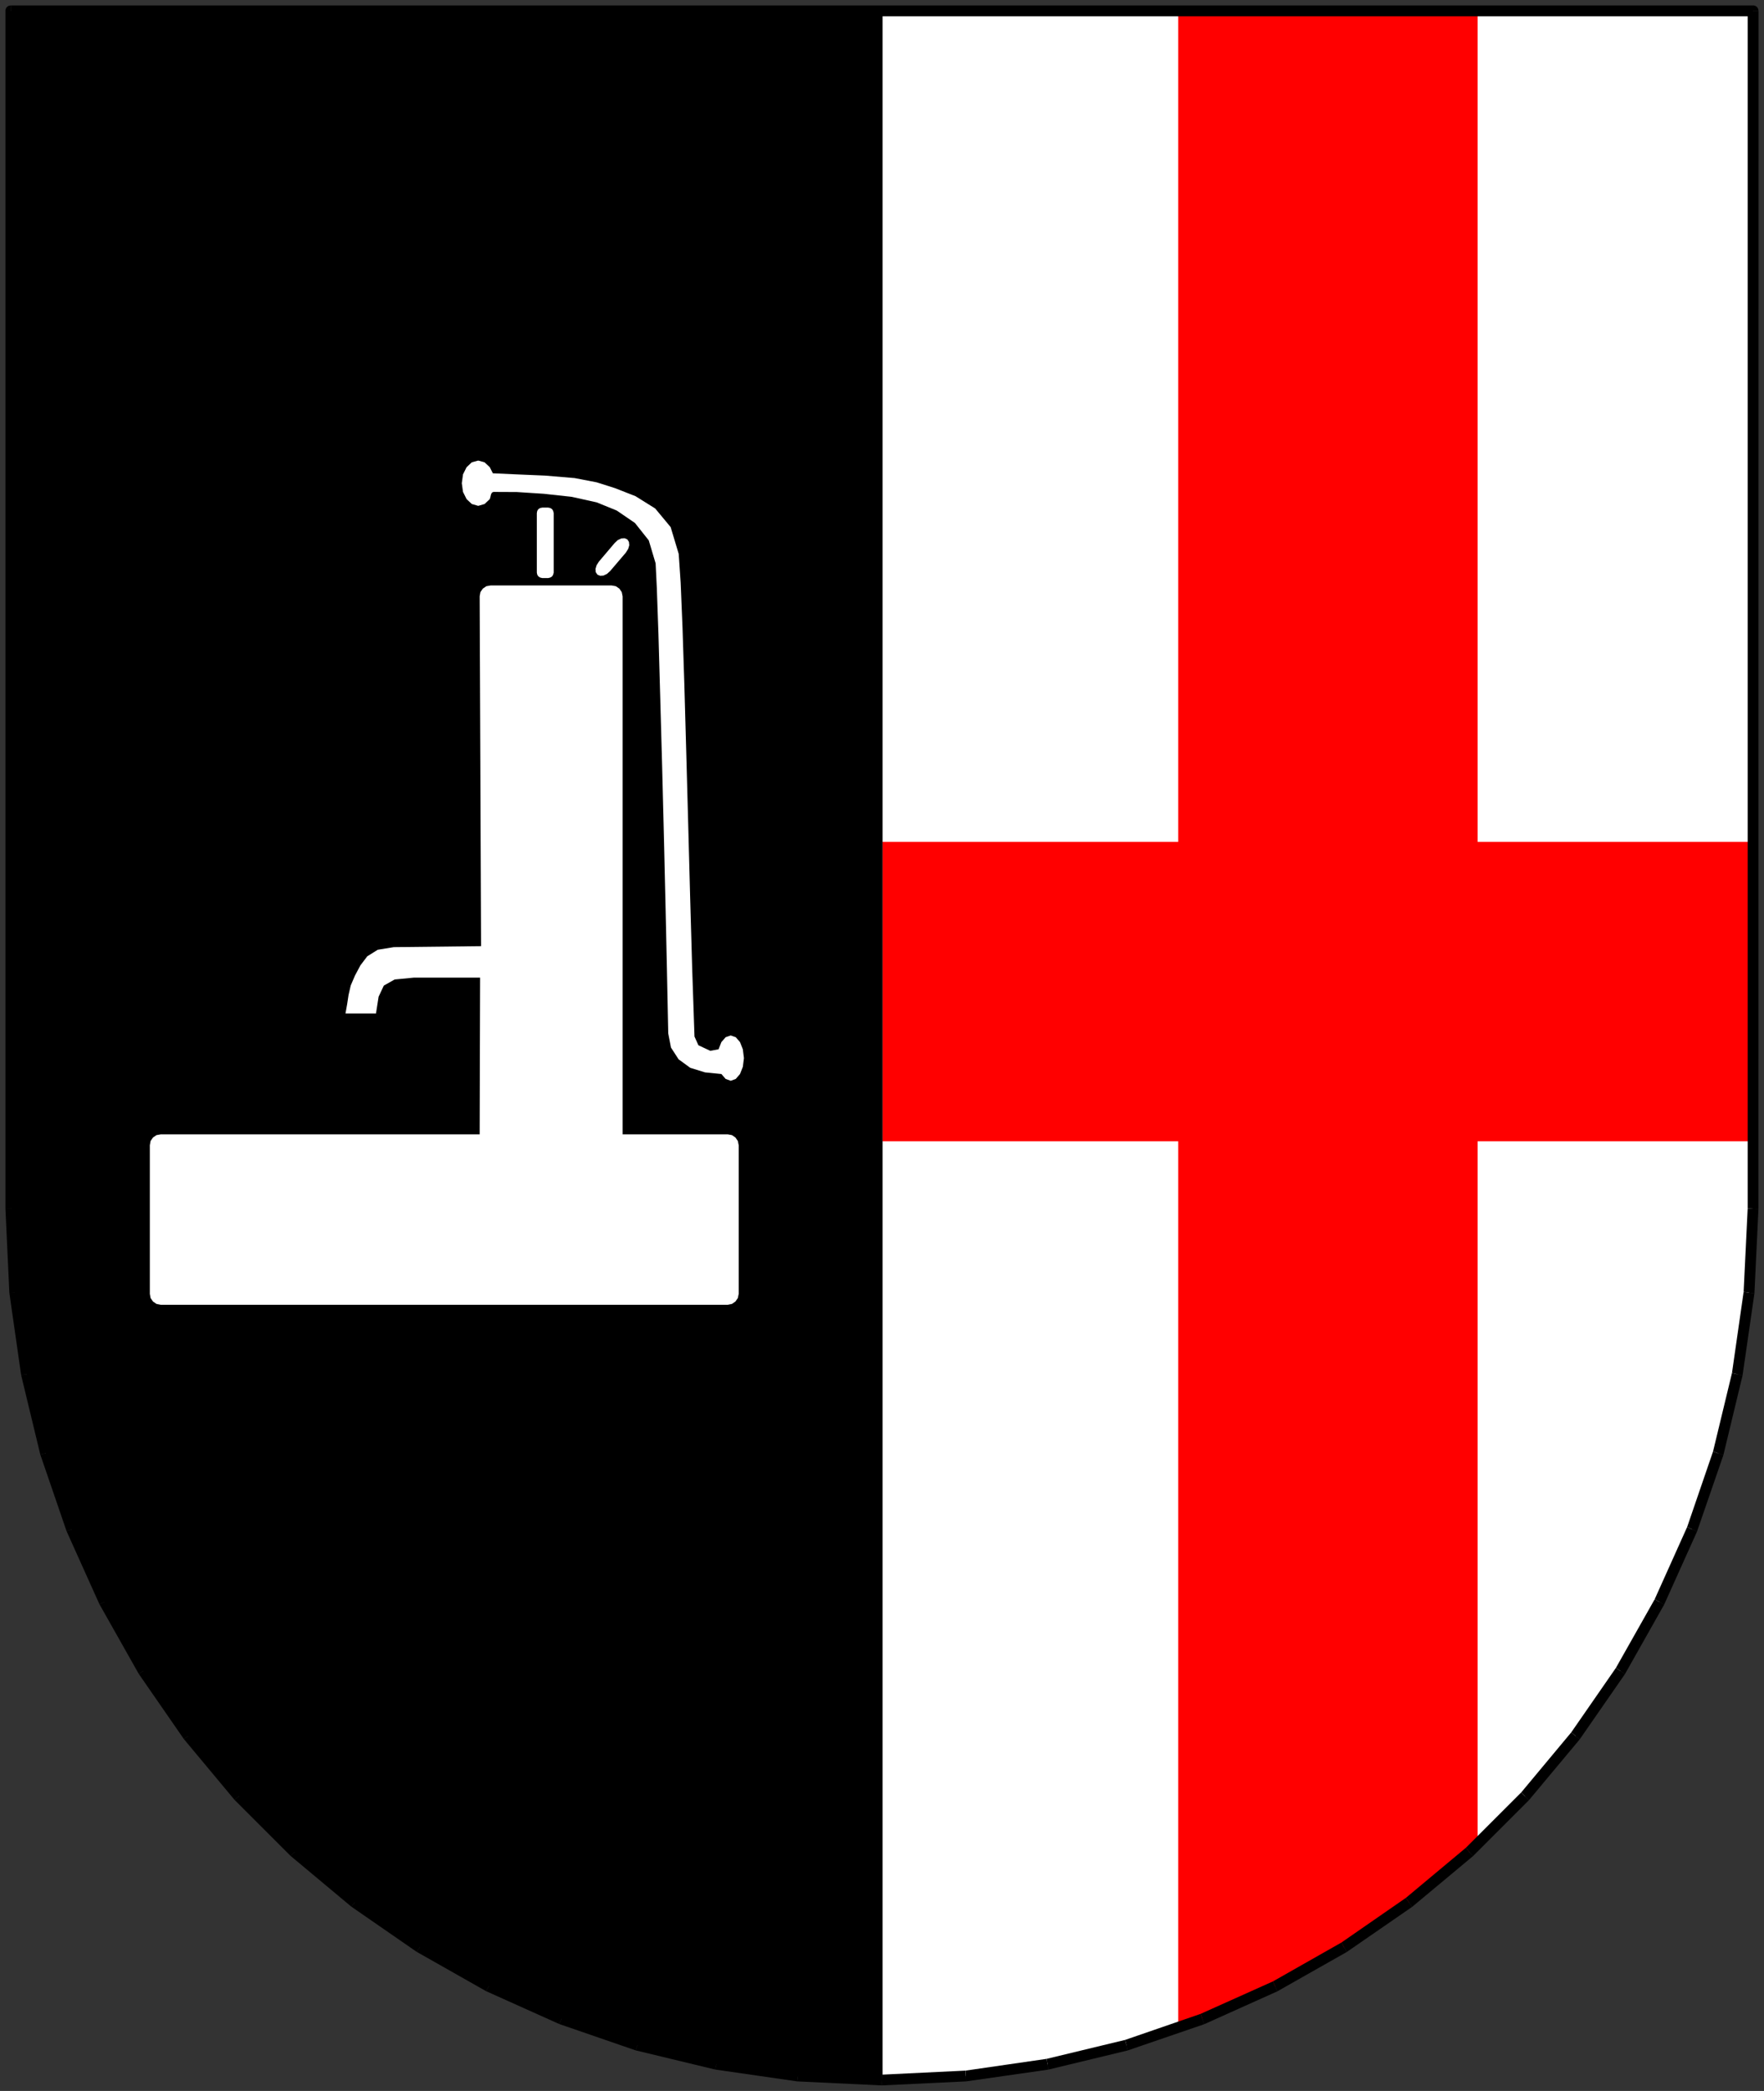 <?xml version="1.0" encoding="UTF-8"?>
<!DOCTYPE svg PUBLIC "-//W3C//DTD SVG 1.0//EN" "http://www.w3.org/TR/2001/REC-SVG-20010904/DTD/svg10.dtd">
<svg width="162mm" height="192mm" viewBox="0 0 16200 19200">
 <rect x="0" y="0" width="16200" height="19200" fill="#333333" stroke="none"/>
 <g style="stroke:none;fill:rgb(255,255,255)">
  <polygon points="8100,19100 7329,19063 6579,18955 5854,18780 5156,18540 4488,18240 3855,17881 3259,17469 2704,17006 2193,16495 1730,15940 1317,15344 959,14710 659,14043 419,13345 244,12619 136,11870 100,11100 100,100 16100,100 16100,11100 16063,11870 15955,12619 15780,13345 15540,14043 15240,14710 14882,15344 14469,15940 14006,16495 13495,17006 12940,17469 12344,17881 11711,18240 11043,18540 10345,18780 9620,18955 8870,19063 8100,19100"/>
 </g>
 <g style="stroke:none;fill:rgb(255,0,0)">
  <polygon points="8105,10480 8105,7730 10820,7730 10820,100 13570,100 13570,7730 16105,7730 16105,10480 13570,10480 13570,16931 13495,17006 12940,17469 12344,17881 11711,18240 11043,18540 10820,18616 10820,10480 8105,10480"/>
 </g>
 <g style="stroke:none;fill:rgb(0,0,0)">
  <polygon points="8105,19099 8100,19100 7329,19063 6579,18955 5854,18780 5156,18540 4488,18240 3855,17881 3259,17469 2704,17006 2193,16495 1730,15940 1317,15344 959,14710 659,14043 419,13345 244,12619 136,11870 105,11206 105,100 8105,100 8105,19099"/>
 </g>
 <g style="stroke:rgb(0,0,0);fill:none">
  <polyline points="8105,19099 8100,19100 7329,19063 6579,18955 5854,18780 5156,18540 4488,18240 3855,17881 3259,17469 2704,17006 2193,16495 1730,15940 1317,15344 959,14710 659,14043 419,13345 244,12619 136,11870 105,11206 105,100 8105,100 8105,19099" style="fill:none"/>
 </g>
 <g style="stroke:none;fill:rgb(0,0,0)">
  <polygon points="8100,19100 8097,19149 7321,19112 7329,19063 7336,19013 8102,19050 8100,19100"/>
  <polygon points="7329,19063 7321,19112 6567,19003 6579,18955 6590,18906 7336,19013 7329,19063"/>
  <polygon points="6579,18955 6567,19003 5837,18827 5854,18780 5870,18732 6590,18906 6579,18955"/>
  <polygon points="5854,18780 5837,18827 5135,18585 5156,18540 5176,18494 5870,18732 5854,18780"/>
  <polygon points="5156,18540 5135,18585 4463,18283 4488,18240 4512,18196 5176,18494 5156,18540"/>
  <polygon points="4488,18240 4463,18283 3826,17922 3855,17881 3883,17839 4512,18196 4488,18240"/>
  <polygon points="3855,17881 3826,17922 3226,17507 3259,17469 3291,17430 3883,17839 3855,17881"/>
  <polygon points="3259,17469 3226,17507 2668,17041 2704,17006 2739,16970 3291,17430 3259,17469"/>
  <polygon points="2704,17006 2668,17041 2154,16527 2193,16495 2231,16462 2739,16970 2704,17006"/>
  <polygon points="2193,16495 2154,16527 1688,15968 1730,15940 1771,15911 2231,16462 2193,16495"/>
  <polygon points="1730,15940 1688,15968 1273,15368 1317,15344 1360,15319 1771,15911 1730,15940"/>
  <polygon points="1317,15344 1273,15368 913,14730 959,14710 1004,14689 1360,15319 1317,15344"/>
  <polygon points="959,14710 913,14730 611,14059 659,14043 706,14026 1004,14689 959,14710"/>
  <polygon points="659,14043 611,14059 370,13356 419,13345 467,13333 706,14026 659,14043"/>
  <polygon points="419,13345 370,13356 194,12626 244,12619 293,12611 467,13333 419,13345"/>
  <polygon points="244,12619 194,12626 86,11872 136,11870 185,11867 293,12611 244,12619"/>
  <polygon points="136,11870 86,11872 50,11100 100,11100 150,11100 185,11867 136,11870"/>
  <polygon points="50,11100 50,100 50,100 50,92 52,84 55,77 59,70 64,64 70,59 77,55 84,52 100,50 100,100 150,100 150,11100 100,11100 50,11100"/>
  <polygon points="100,50 16100,50 16100,50 16107,50 16115,52 16122,55 16129,59 16135,64 16140,70 16144,77 16147,84 16150,100 16100,100 16100,150 100,150 100,100 100,50"/>
  <polygon points="16100,100 16150,100 16149,11102 16100,11100 16050,11097 16050,100 16100,100"/>
  <polygon points="16100,11100 16149,11102 16112,11877 16063,11870 16013,11862 16050,11097 16100,11100"/>
  <polygon points="16063,11870 16112,11877 16003,12630 15955,12619 15906,12607 16013,11862 16063,11870"/>
  <polygon points="15955,12619 16003,12630 15827,13361 15780,13345 15732,13328 15906,12607 15955,12619"/>
  <polygon points="15780,13345 15827,13361 15585,14063 15540,14043 15494,14022 15732,13328 15780,13345"/>
  <polygon points="15540,14043 15585,14063 15283,14734 15240,14710 15196,14685 15494,14022 15540,14043"/>
  <polygon points="15240,14710 15283,14734 14923,15372 14882,15344 14840,15315 15196,14685 15240,14710"/>
  <polygon points="14882,15344 14923,15372 14507,15972 14469,15940 14430,15907 14840,15315 14882,15344"/>
  <polygon points="14469,15940 14507,15972 14041,16530 14006,16495 13970,16459 14430,15907 14469,15940"/>
  <polygon points="14006,16495 14041,16530 13527,17044 13495,17006 13462,16967 13970,16459 14006,16495"/>
  <polygon points="13495,17006 13527,17044 12968,17510 12940,17469 12911,17427 13462,16967 13495,17006"/>
  <polygon points="12940,17469 12968,17510 12368,17924 12344,17881 12319,17837 12911,17427 12940,17469"/>
  <polygon points="12344,17881 12368,17924 11731,18285 11711,18240 11690,18194 12319,17837 12344,17881"/>
  <polygon points="11711,18240 11731,18285 11059,18587 11043,18540 11026,18492 11690,18194 11711,18240"/>
  <polygon points="11043,18540 11059,18587 10356,18828 10345,18780 10333,18731 11026,18492 11043,18540"/>
  <polygon points="10345,18780 10356,18828 9627,19004 9620,18955 9612,18905 10333,18731 10345,18780"/>
  <polygon points="9620,18955 9627,19004 8872,19112 8870,19063 8867,19013 9612,18905 9620,18955"/>
  <polygon points="8870,19063 8872,19112 8097,19149 8100,19100 8102,19050 8867,19013 8870,19063"/>
 </g>
 <g style="stroke:none;fill:rgb(255,255,255)">
  <polygon points="5007,5308 4980,5308 4960,5303 4944,5293 4934,5277 4930,5258 4930,4711 4934,4691 4944,4675 4960,4665 4980,4661 5035,4661 5054,4665 5070,4675 5080,4691 5085,4711 5085,5258 5080,5277 5070,5293 5054,5303 5035,5308 5007,5308"/>
  <polygon points="5487,5277 5487,5277 5471,5254 5469,5223 5479,5190 5500,5157 5645,4986 5674,4959 5706,4944 5736,4942 5761,4953 5762,4954 5776,4976 5779,5007 5769,5040 5748,5074 5603,5244 5574,5270 5542,5285 5512,5287 5487,5277 5487,5277"/>
  <polygon points="6684,11981 1476,11981 1437,11973 1405,11951 1383,11919 1376,11881 1376,10516 1383,10477 1405,10445 1437,10423 1476,10416 4405,10416 4409,8977 3800,8977 3624,8994 3525,9050 3477,9152 3453,9306 3173,9306 3188,9221 3201,9136 3221,9049 3260,8958 3310,8864 3373,8781 3469,8721 3617,8697 4418,8688 4405,5476 4412,5437 4434,5405 4466,5383 4505,5376 5618,5376 5656,5383 5688,5405 5710,5437 5718,5476 5718,10416 6684,10416 6722,10423 6754,10445 6776,10477 6784,10516 6784,11881 6776,11919 6754,11951 6722,11973 6684,11981"/>
  <polygon points="6162,9619 6137,9490 6133,9304 6125,8908 6113,8360 6098,7719 6081,7043 6063,6392 6047,5824 6032,5398 6021,5173 5958,4962 5831,4802 5664,4688 5480,4613 5250,4562 4993,4534 4746,4518 4531,4517 4517,4524 4509,4541 4504,4563 4498,4583 4450,4628 4392,4645 4333,4628 4285,4583 4252,4517 4241,4437 4252,4356 4285,4290 4333,4245 4392,4229 4450,4245 4498,4290 4526,4346 4721,4355 5005,4367 5278,4390 5480,4429 5647,4482 5836,4556 6017,4669 6159,4840 6233,5086 6251,5351 6268,5763 6285,6290 6302,6899 6320,7558 6338,8236 6357,8900 6378,9518 6414,9598 6523,9649 6599,9635 6625,9569 6664,9524 6711,9508 6757,9524 6796,9569 6822,9635 6832,9716 6822,9796 6796,9862 6757,9907 6711,9924 6664,9907 6625,9862 6475,9847 6339,9805 6232,9727 6162,9619"/>
 </g>
</svg>